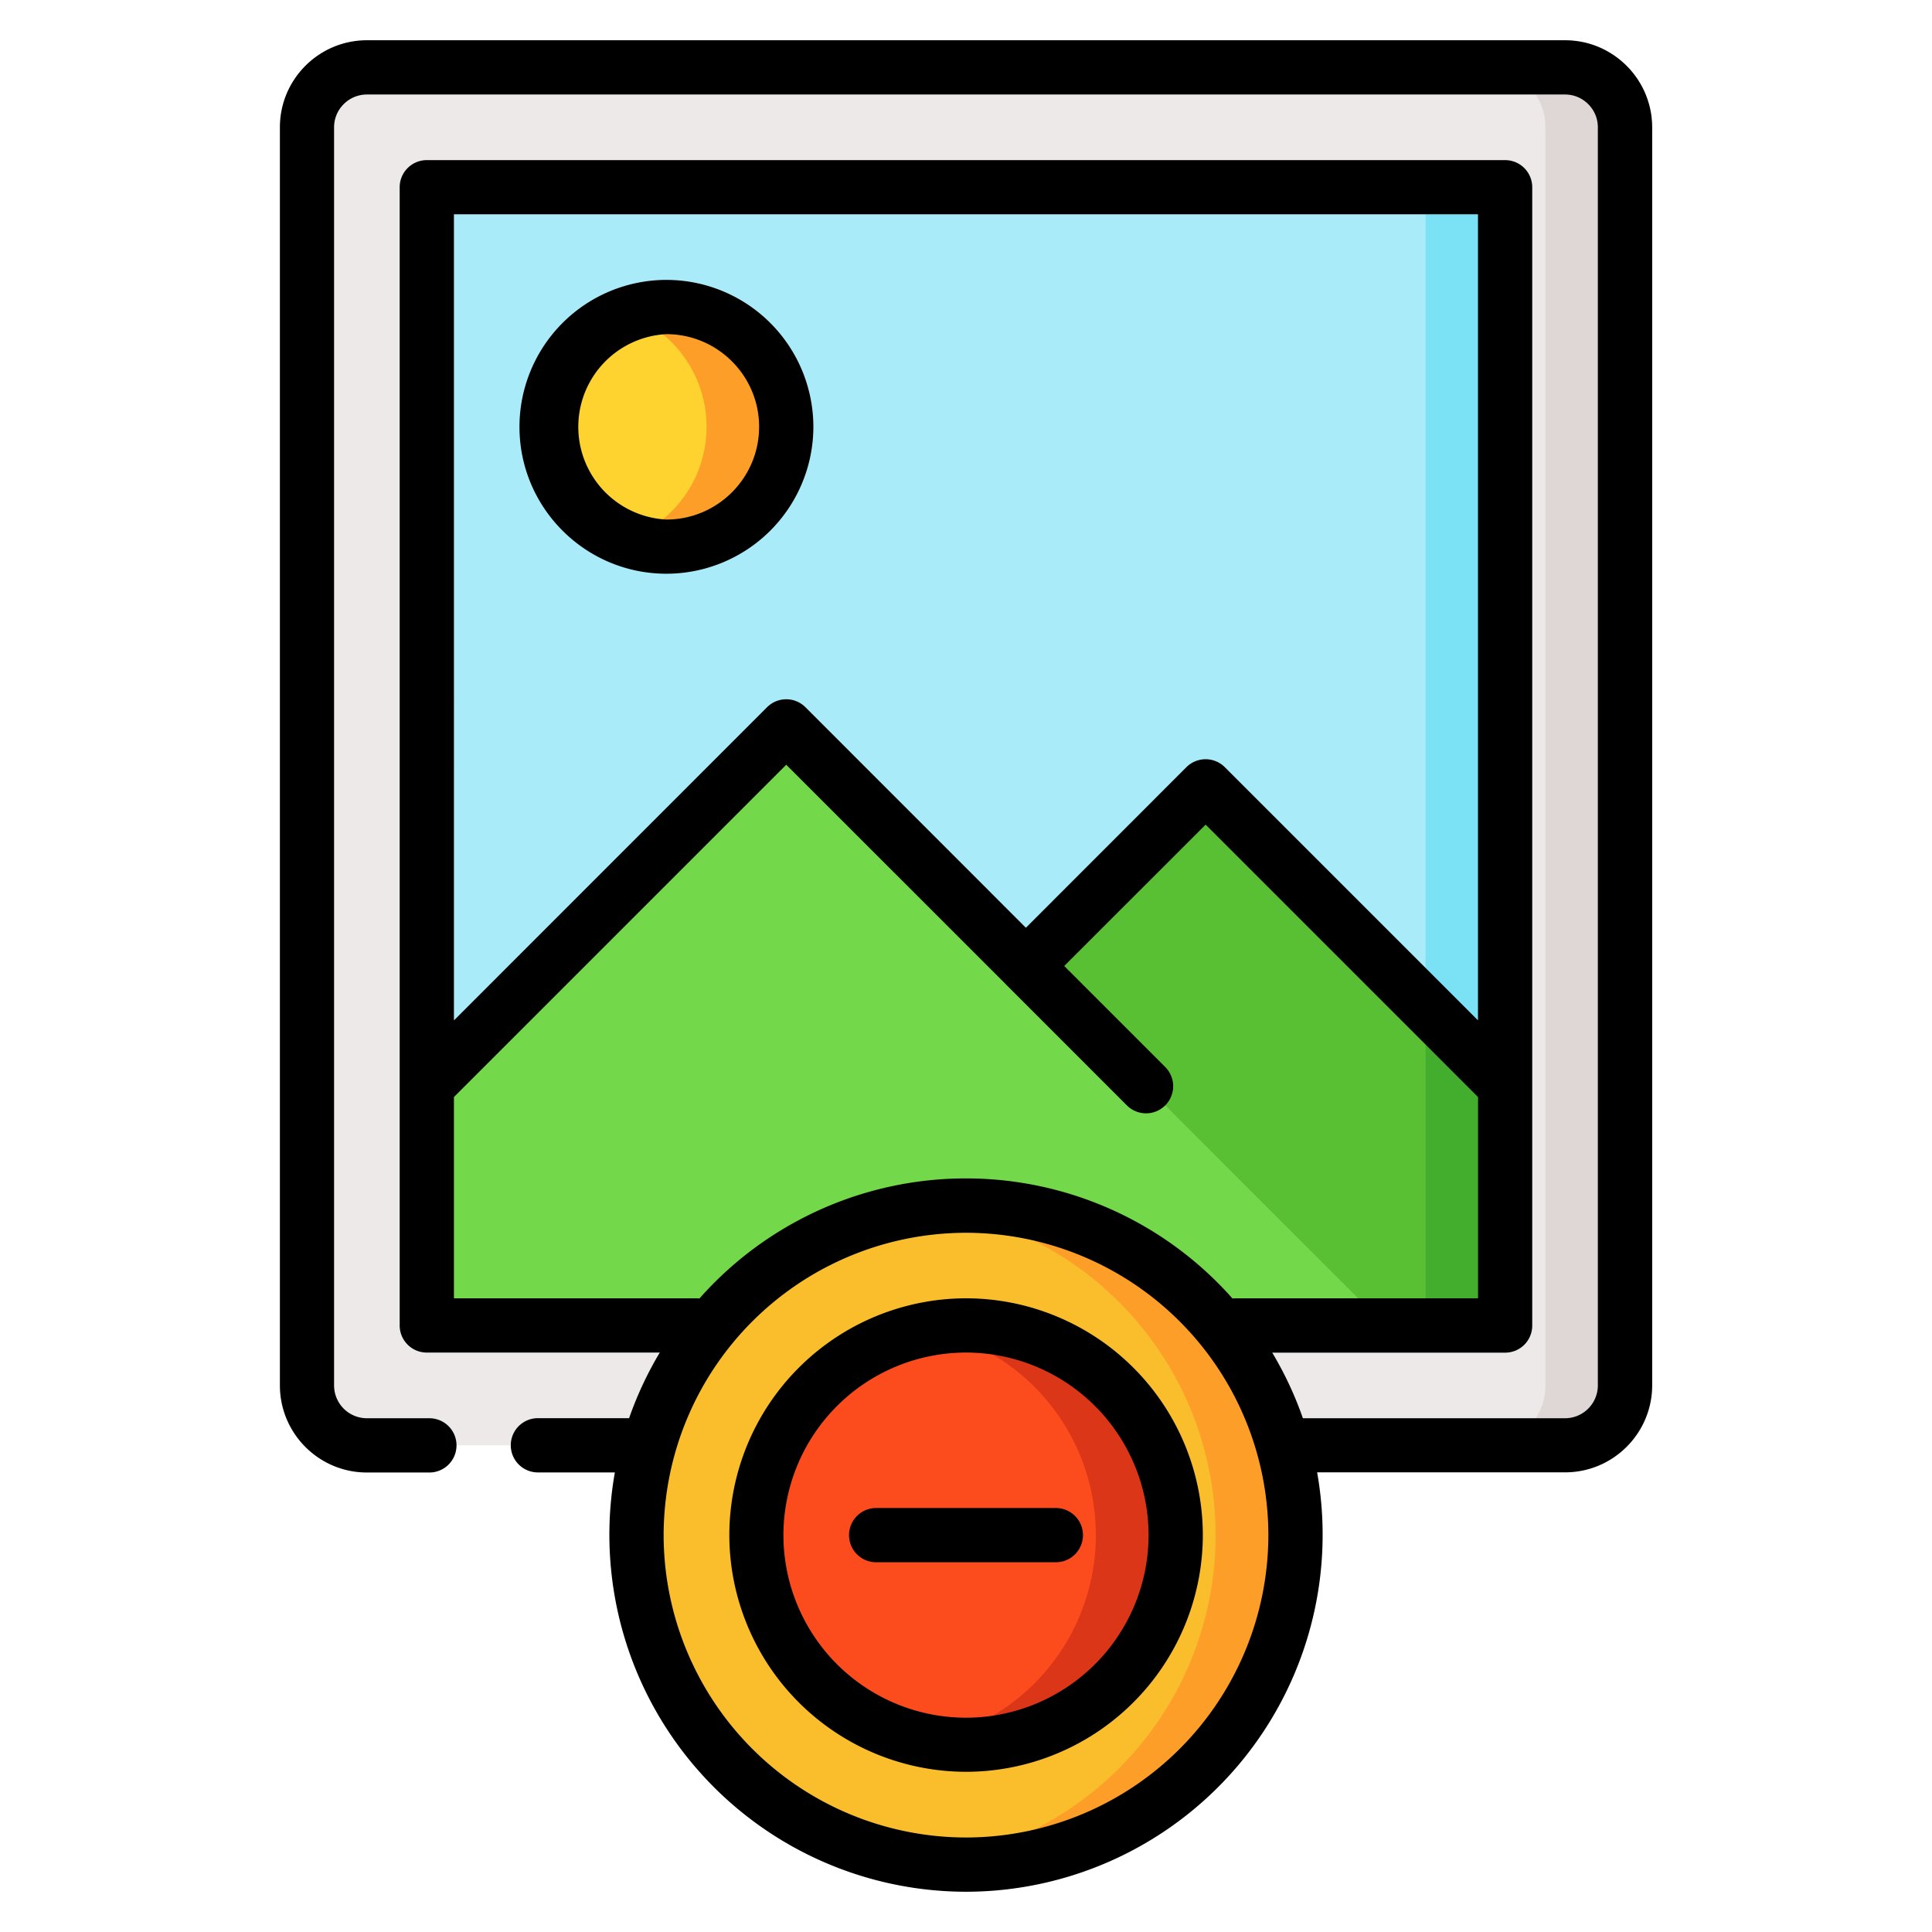 <svg width="24" height="24" fill="none" xmlns="http://www.w3.org/2000/svg">
  <defs/>
  <path d="M20.186 17.21a.744.744 0 01-.744.744H4.558a.744.744 0 01-.745-.745V1.581c0-.41.334-.744.745-.744h14.884c.41 0 .744.333.744.744V17.21z" fill="#EDE9E8"/>
  <path d="M19.441.837h-.988c.411 0 .745.333.745.744V17.21a.744.744 0 01-.745.745h.988a.744.744 0 00.745-.745V1.581a.744.744 0 00-.745-.744z" fill="#DFD7D5"/>
  <path d="M18.428 16.465H5.57a.27.27 0 01-.27-.27v-13.6c0-.149.121-.27.27-.27h12.857c.149 0 .27.121.27.27v13.6a.27.27 0 01-.27.27z" fill="#AAEBF9"/>
  <path d="M18.428 2.325h-.989c.15 0 .27.121.27.27v13.6a.27.27 0 01-.27.27h.989a.27.27 0 00.27-.27v-13.6a.27.27 0 00-.27-.27z" fill="#7BE2F6"/>
  <path d="M9.767 5.302a1.488 1.488 0 11-2.977 0 1.488 1.488 0 012.977 0z" fill="#FED330"/>
  <path d="M8.278 3.814c-.173 0-.34.03-.494.084a1.489 1.489 0 010 2.808 1.487 1.487 0 001.983-1.404c0-.822-.667-1.488-1.489-1.488z" fill="#FD9E28"/>
  <path d="M18.697 13.489l-3.53-3.53a.27.27 0 00-.381 0L12.743 12v4.464h5.685a.27.27 0 00.27-.27V13.49z" fill="#5AC033"/>
  <path d="M9.576 9.214l-4.274 4.274v2.708c0 .149.12.27.27.27h11.637L9.957 9.213a.27.27 0 00-.38 0z" fill="#74D84B"/>
  <path d="M17.709 12.5v3.696a.27.27 0 01-.27.27h.989a.27.27 0 00.27-.27v-2.707l-.989-.989z" fill="#43AD2E"/>
  <path d="M16.093 19.07a4.093 4.093 0 11-8.187 0 4.093 4.093 0 018.187 0z" fill="#FABE2C"/>
  <path d="M12 14.977c-.167 0-.332.01-.494.03a4.094 4.094 0 010 8.127A4.093 4.093 0 1012 14.977z" fill="#FD9E28"/>
  <path d="M14.604 19.07a2.605 2.605 0 11-5.21 0 2.605 2.605 0 015.21 0z" fill="#FC4C1E"/>
  <path d="M12 16.465c-.17 0-.334.017-.494.048a2.605 2.605 0 010 5.114A2.605 2.605 0 1012 16.465z" fill="#DB3618"/>
  <path d="M19.442.5H4.558c-.596 0-1.081.485-1.081 1.081V17.21c0 .597.485 1.082 1.08 1.082h.777a.337.337 0 000-.674h-.776a.408.408 0 01-.408-.408V1.581c0-.224.183-.407.408-.407h14.884c.224 0 .407.183.407.407V17.21a.408.408 0 01-.407.408h-3.257a4.41 4.41 0 00-.381-.815h2.894c.186 0 .336-.15.336-.337V2.325a.337.337 0 00-.336-.336H5.302a.337.337 0 00-.337.336v14.14c0 .186.15.337.337.337h2.894a4.422 4.422 0 00-.381.815H6.682a.337.337 0 100 .674h.956A4.435 4.435 0 0012 23.5a4.435 4.435 0 004.362-5.21h3.08c.597 0 1.082-.485 1.082-1.082V1.581C20.523.985 20.038.5 19.442.5zM18.36 2.662v10.013L15.215 9.53a.338.338 0 00-.477 0l-1.994 1.995-2.739-2.74a.337.337 0 00-.476 0l-3.89 3.891V2.662H18.36zM8.65 16.128H5.639v-2.5L9.767 9.5l2.725 2.724.013.015.014.013 1.475 1.475a.337.337 0 10.476-.477L13.22 12l1.757-1.756 3.384 3.384v2.5h-3.012c-.013 0-.026.001-.038.003a4.42 4.42 0 00-6.623 0 .384.384 0 00-.037-.003zM12 22.826a3.76 3.76 0 01-3.756-3.756A3.76 3.76 0 0112 15.314a3.76 3.76 0 013.756 3.756A3.76 3.76 0 0112 22.826z" fill="#000"/>
  <path d="M8.278 7.127a1.827 1.827 0 001.826-1.825 1.827 1.827 0 00-1.826-1.825 1.827 1.827 0 00-1.825 1.825c0 1.007.819 1.825 1.825 1.825zm0-2.976c.635 0 1.152.516 1.152 1.151s-.517 1.152-1.152 1.152a1.153 1.153 0 010-2.303zM12 16.128A2.945 2.945 0 009.06 19.07 2.945 2.945 0 0012 22.01a2.945 2.945 0 002.942-2.941A2.945 2.945 0 0012 16.128zm0 5.21a2.27 2.27 0 01-2.268-2.268A2.27 2.27 0 0112 16.802a2.27 2.27 0 012.268 2.268A2.27 2.27 0 0112 21.338z" fill="#000"/>
  <path d="M13.117 18.733h-2.233a.337.337 0 000 .674h2.232a.337.337 0 100-.674z" fill="#000"/>
</svg>
